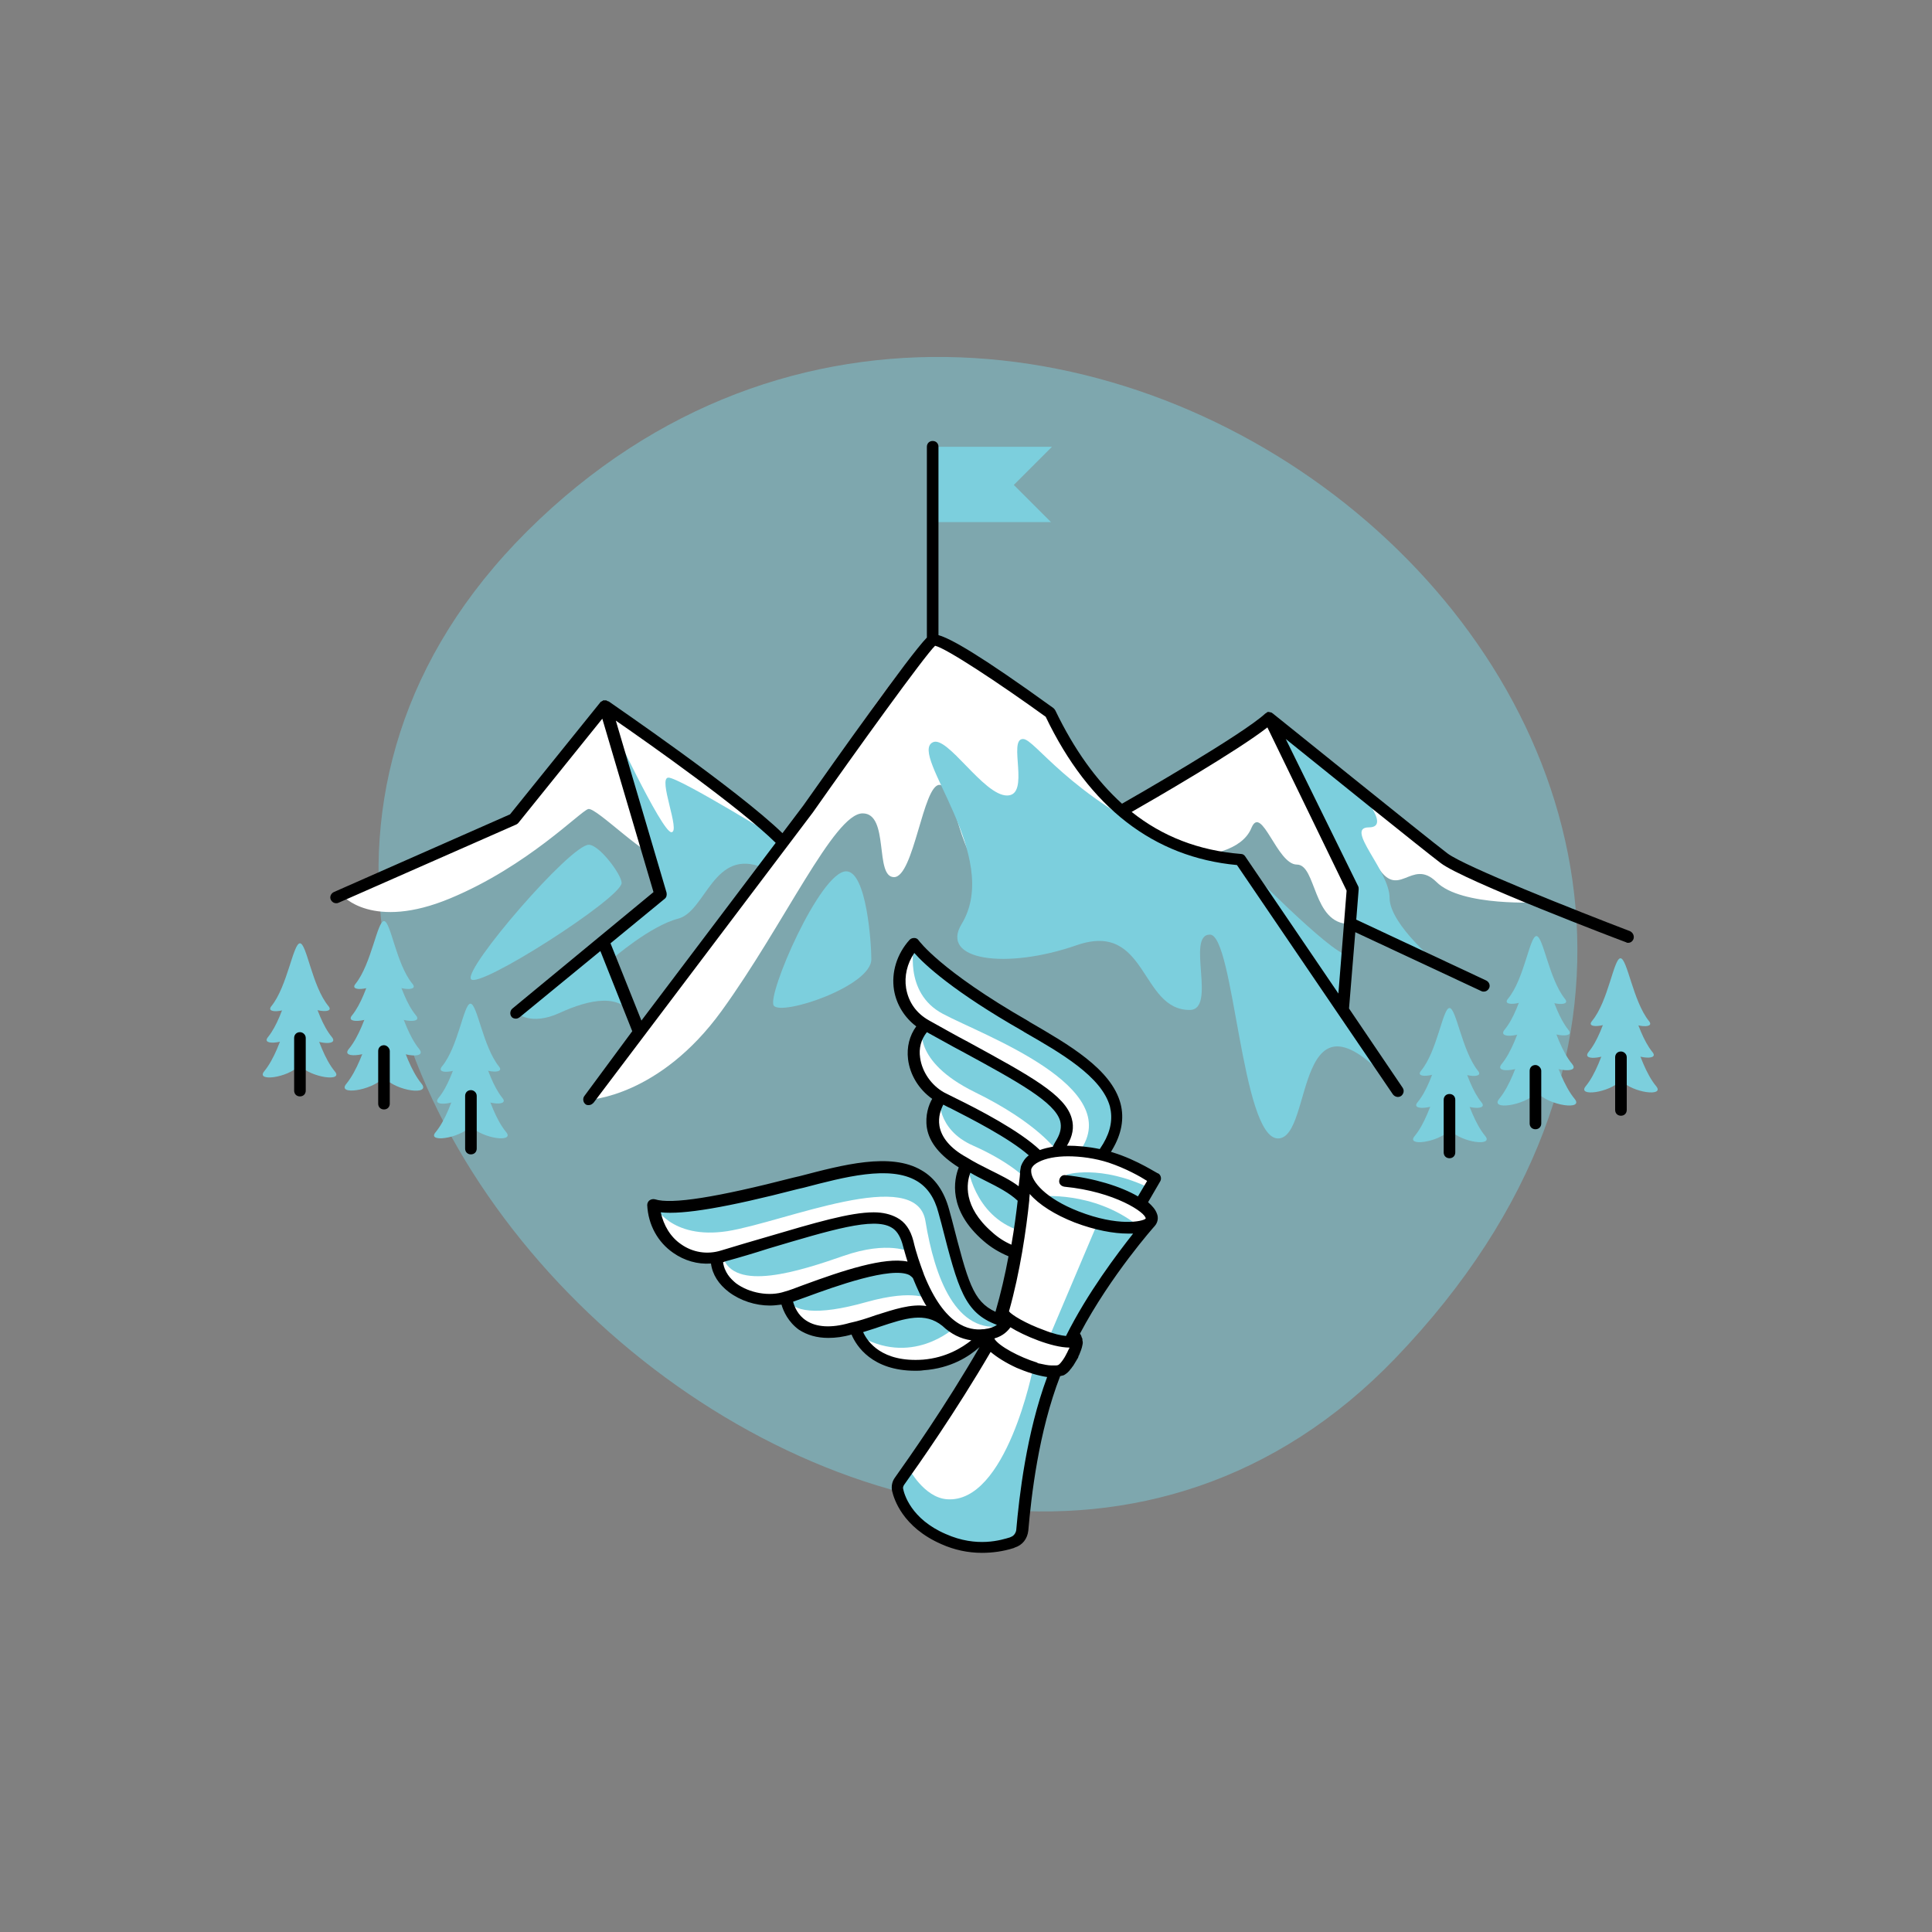 <?xml version="1.0" encoding="utf-8"?>
<!-- Generator: Adobe Illustrator 21.0.0, SVG Export Plug-In . SVG Version: 6.00 Build 0)  -->
<svg version="1.1" id="Layer_1" xmlns="http://www.w3.org/2000/svg" xmlns:xlink="http://www.w3.org/1999/xlink" x="0px" y="0px"
	 viewBox="0 0 400 400" style="enable-background:new 0 0 400 400;" xml:space="preserve">
<rect x="0" y="0" width="400" height="400" fill="#808080" stroke="none"/>
<style type="text/css">
	.st0{opacity:0.5;fill:#7CCFDD;}
	.st1{fill:#FFFFFF;}
	.st2{fill:#7CCFDD;}
</style>
<g>
	<path class="st0" d="M111.7,107.5C2.1,211,189.5,384.6,288.9,281.2C406.8,158.4,220.1,5,111.7,107.5z"/>
	<path class="st1" d="M196.2,273.8l-10.4-1.6C189.7,271.2,193.1,271,196.2,273.8z"/>
	<path class="st1" d="M149.5,260.1c0.4,6.2,7.5,10.3,13.3,8.6c0,0,1,9.7,13.4,6.5c0.3-0.1,0.6-0.2,0.8-0.2l0,0c0,0,2,8.5,14,7.7
		c8.5-0.6,12.5-6.3,12.6-6.3l0.4,2.8c-7.6,13.2-15.8,24.7-17.9,27.6c-0.4,0.5-0.5,1.2-0.4,1.8c0.4,2.1,2.5,7,9.5,10.1
		c7.1,3.1,12.9,1.1,14.3,0.6c1.1-0.3,1.8-1.3,1.9-2.4c0.4-5,1.9-20.2,6.9-33c0.4,0,0.7-0.1,1-0.2c1.2-0.4,3.6-4.2,3.3-6.2
		c0,0,0,0,0,0l0,0c-0.1-0.4-0.2-0.7-0.5-0.9l-0.1,0l16-23.4c1.1-1.2-0.8-3.2-4.3-5l2.6,0.7l2.7-4.7c0,0-4-2.8-9-4.4
		c-0.6-0.2-1.2-0.4-1.8-0.5c0.4-0.6,0.7-1.2,1.1-1.9c6.8-11.4-6.2-18.7-17-24.9c-19-10.9-23.1-17.1-23.1-17.1
		c-4.8,5.3-3.8,13.3,2.4,16.8c-2.1,2.4-2.5,5.6-1.7,8.6l0,0l0,0c0.8,2.6,2.5,5,4.9,6.3c0,0-6,7.3,4.7,13.6c0.2,0.1,0.5,0.3,0.7,0.4
		l0,0c0,0-2.7,4.3,0.2,9.9l0,0.2l0.2,0.2c0.8,1.4,2.1,3,3.8,4.5c1.7,1.4,3.3,2.4,4.9,3.1l-2.1,12.3l-2.3,1l0,0l-6.2-9
		c-1-3.1-2-7.2-3.5-12.7c-3.5-13.3-18.2-8.9-30.7-5.7c-16.7,4.3-25.7,5.7-29.4,4.5C135.8,256.9,142.4,262.1,149.5,260.1z
		 M207.6,271.3c0-0.1,0-0.1,0.1-0.2L207.6,271.3L207.6,271.3z"/>
	<path class="st1" d="M70.9,185.4c0,0,6.2,7.3,22.3,0.6c16.1-6.7,27-18.1,28.6-18.5c1.7-0.4,12.4,10.7,16.1,10.6
		c3.7-0.1,1.9-11.9,3.7-11.9s18.2,11.3,18.2,11.3l-37.9,50.2c0,0,14.6-0.6,27.5-18.4s23.3-40.9,29.2-40.9c5.6,0,2.4,13.2,6.5,13.2
		s6-19.1,9.4-19.1c3.4,0,4.2,17.7,10.4,17.7c6.4,0,5.3-14.9,11.8-15.4c3.8-0.3,24,26.6,27.5,24.2c3.8-2.5,1.5-12.7,5.1-12
		c0,0,7.8-0.6,9.8-5.6c2.1-5,5.3,7.6,9.4,7.6c4.1,0,3.2,12.3,10.9,12.3l0.6-7.2l-7.7-15.8c0,0,8,2.6,12.6,10.6s7.2-1.5,12.5,3.7
		c5.2,5.2,21.6,4.2,21.6,4.2l-19.5-8.8l-36.6-28.7l-30.1,18.2c0,0-14.4-12.3-15.3-19.9c0,0-19.9-14.7-24.3-15.1
		c-4.4-0.4-31,41.8-31,41.8l-36.5-27.1L107,169L70.9,185.4z"/>
	<path class="st2" d="M227.3,253.1l-10.6,25l6.1-0.6c0,0,4-10.8,15.4-24.4C238.1,253.1,233.3,254.9,227.3,253.1z"/>
	<path class="st2" d="M213.9,283.2c0,0-5.5,28.2-17.9,27.2c-4.7-0.4-7.8-6.3-7.8-6.3l-1.9,2.7c0,0-0.4,13.2,19.8,13.5
		c4.8,0.1,5.5-3.3,5.5-3.3s1.6-22.5,7-33.3L213.9,283.2z"/>
	<path class="st2" d="M215.4,247.7c0,0,10.8-1.2,20,5.9C235.4,253.6,223.3,254.9,215.4,247.7z"/>
	<path class="st2" d="M220.8,243.2c0,0,6.9-2.2,17.3,2.8l-1.9,3.5l-14.7-4.9L220.8,243.2z"/>
	<path class="st2" d="M189.3,195.4c0,0-2.4,10.1,5.9,14.5c8.2,4.4,38.1,15.1,28.3,28.5l4.8,0.8c0,0,8.9-11.1-4.2-19.3
		C211,211.7,192.4,200.2,189.3,195.4z"/>
	<path class="st2" d="M218.8,238.3c0,0,4.3-5.6,0.4-9c-3.9-3.4-28.2-16.8-28.2-16.8s-2.4,7.1,10.8,13.6
		C214.9,232.5,218.8,238.3,218.8,238.3z"/>
	<path class="st2" d="M213.9,238.6L194.5,227c0,0-0.8,6.8,7,10.2c7.9,3.5,11.2,7.1,11.2,7.1L213.9,238.6z"/>
	<path class="st2" d="M200.3,241.2c0,0,1.2,10.5,10.8,13.6l1-7.8L200.3,241.2z"/>
	<path class="st2" d="M197.6,274.9c0,0-9,8.4-20.3,1.3C177.3,276.2,189.8,267.4,197.6,274.9z"/>
	<path class="st2" d="M162.8,268.7c0,0,24.7-10.5,27.5-4c0.7,1.5,2.2,4.4,2.2,4.4s-2.9-2.4-13.2,0.5S164,271.6,162.8,268.7z"/>
	<path class="st2" d="M149.6,260.1c0,0,21.2-6.6,25.9-7.2c4.7-0.6,10.3-1.7,12,3.2c0.4,1.2,0.9,3.1,0.9,3.1s-4.5-2.4-13.7,0.8
		S151.9,267.6,149.6,260.1z"/>
	<path class="st2" d="M135.4,249.5c0,0,3.4,7.2,15.2,5.4c11.8-1.9,39.1-13.7,41-2.1c1.9,11.6,6.3,23.7,16.4,21.7l-2.8-2
		c0,0-4.1-1.4-6.5-10s-2.9-23.5-19.2-20.9C163.2,244.1,142.2,252,135.4,249.5z"/>
	<path class="st2" d="M126,148.7l10.8,36.5L107,209.7c0,0,2.8,2.8,8.9,0s12.9-4.3,15.4,1.2l-4.5-12.4c0,0,7.8-6.8,13.6-8.3
		c5.8-1.5,7.3-14.9,17.7-10.5l4.1-5.4c0,0-21.5-13.3-23.8-13.3c-2.3,0,2.6,11.3,0.6,11.3S126,148.7,126,148.7z"/>
	<path class="st2" d="M121.9,174.9c2.2,0,6.8,6.2,6.8,7.9c0,3.1-29.8,22.2-31.2,19.9S118.1,174.9,121.9,174.9z"/>
	<path class="st2" d="M85.4,203.7c-3.4-4.1-4.5-13-5.9-13s-2.6,8.9-5.9,13c-1.5,1.8,3.9,1.2,5.9-1C81.5,204.9,86.9,205.5,85.4,203.7
		z"/>
	<path class="st2" d="M86.1,210.2c-3.8-4.6-5-14.5-6.6-14.5s-2.9,9.9-6.6,14.5c-1.7,2,4.3,1.3,6.6-1.1
		C81.8,211.5,87.8,212.2,86.1,210.2z"/>
	<path class="st2" d="M86.8,217.2c-4.1-5-5.5-15.9-7.3-15.9c-1.8,0-3.1,10.8-7.3,15.9c-1.8,2.2,4.8,1.4,7.3-1.2
		C82,218.6,88.6,219.5,86.8,217.2z"/>
	<path class="st2" d="M68,208.3c-3.4-4.1-4.5-13-5.9-13s-2.6,8.9-5.9,13c-1.5,1.8,3.9,1.2,5.9-1C64.1,209.4,69.5,210.1,68,208.3z"/>
	<path class="st2" d="M68.7,214.7c-3.8-4.6-5-14.5-6.6-14.5c-1.6,0-2.9,9.9-6.6,14.5c-1.7,2,4.3,1.3,6.6-1.1
		C64.4,216.1,70.4,216.8,68.7,214.7z"/>
	<path class="st2" d="M69.3,221.8c-4.1-5-5.5-15.9-7.3-15.9c-1.8,0-3.1,10.8-7.3,15.9c-1.8,2.2,4.8,1.4,7.3-1.2
		C64.6,223.2,71.2,224,69.3,221.8z"/>
	<path class="st2" d="M87.3,224.4c-4.4-5.4-5.9-17-7.8-17c-1.9,0-3.4,11.6-7.8,17c-2,2.4,5.1,1.5,7.8-1.3
		C82.2,226,89.2,226.8,87.3,224.4z"/>
	<path class="st2" d="M312.2,206.8c3.4-4.1,4.5-13,5.9-13s2.6,8.9,5.9,13c1.5,1.8-3.9,1.2-5.9-1
		C316.1,207.9,310.7,208.6,312.2,206.8z"/>
	<path class="st2" d="M311.5,213.2c3.8-4.6,5-14.5,6.6-14.5c1.6,0,2.9,9.9,6.6,14.5c1.7,2-4.3,1.3-6.6-1.1
		C315.9,214.6,309.8,215.3,311.5,213.2z"/>
	<path class="st2" d="M310.9,220.3c4.1-5,5.5-15.9,7.3-15.9c1.8,0,3.1,10.8,7.3,15.9c1.8,2.2-4.8,1.4-7.3-1.2
		C315.6,221.7,309.1,222.5,310.9,220.3z"/>
	<path class="st2" d="M329.6,211.4c3.4-4.1,4.5-13,5.9-13s2.6,8.9,5.9,13c1.5,1.8-3.9,1.2-5.9-1
		C333.5,212.5,328.1,213.2,329.6,211.4z"/>
	<path class="st2" d="M328.9,217.8c3.8-4.6,5-14.5,6.6-14.5c1.6,0,2.9,9.9,6.6,14.5c1.7,2-4.3,1.3-6.6-1.1
		C333.3,219.1,327.2,219.9,328.9,217.8z"/>
	<path class="st2" d="M328.3,224.9c4.1-5,5.5-15.9,7.3-15.9c1.8,0,3.1,10.8,7.3,15.9c1.8,2.2-4.8,1.4-7.3-1.2
		C333.1,226.3,326.5,227.1,328.3,224.9z"/>
	<path class="st2" d="M91.5,220.8c3.4-4.1,4.5-13,5.9-13s2.6,8.9,5.9,13c1.5,1.8-3.9,1.2-5.9-1C95.4,222,90,222.7,91.5,220.8z"/>
	<path class="st2" d="M90.8,227.3c3.8-4.6,5-14.5,6.6-14.5s2.9,9.9,6.6,14.5c1.7,2-4.3,1.3-6.6-1.1
		C95.1,228.6,89.1,229.4,90.8,227.3z"/>
	<path class="st2" d="M90.2,234.4c4.1-5,5.5-15.9,7.3-15.9s3.1,10.8,7.3,15.9c1.8,2.2-4.8,1.4-7.3-1.2
		C94.9,235.8,88.3,236.6,90.2,234.4z"/>
	<path class="st2" d="M294.2,221.7c3.4-4.1,4.5-13,5.9-13s2.6,8.9,5.9,13c1.5,1.8-3.9,1.2-5.9-1
		C298.1,222.8,292.7,223.5,294.2,221.7z"/>
	<path class="st2" d="M293.5,228.2c3.8-4.6,5-14.5,6.6-14.5c1.6,0,2.9,9.9,6.6,14.5c1.7,2-4.3,1.3-6.6-1.1
		C297.9,229.5,291.8,230.2,293.5,228.2z"/>
	<path class="st2" d="M292.9,235.2c4.1-5,5.5-15.9,7.3-15.9c1.8,0,3.1,10.8,7.3,15.9c1.8,2.2-4.8,1.4-7.3-1.2
		C297.6,236.6,291,237.4,292.9,235.2z"/>
	<path class="st2" d="M310.4,227.5c4.4-5.4,5.9-17,7.8-17c1.9,0,3.4,11.6,7.8,17c2,2.4-5.1,1.5-7.8-1.3
		C315.5,229,308.4,229.9,310.4,227.5z"/>
	<path class="st2" d="M257.4,178.9c0,0,18.1,18.5,21.5,18.8l-0.9,11.5L257.4,178.9z"/>
	<path class="st2" d="M262.8,149.3l17.3,34.8l-0.6,7.2l18.7,8.7c0,0-10.5-8.5-10.5-14.1c0-5.6-9.4-14.6-4.3-14.6s-2.8-8.4-2.8-8.4
		L262.8,149.3z"/>
	<polygon class="st2" points="193.2,92.5 217.8,92.5 209.9,100.4 217.6,108.1 193.2,108.1 	"/>
	<path class="st2" d="M193.1,153.7c-5,2.5,14.5,23.6,6,37.6c-4.6,7.5,9.1,9.5,23.8,4.4c14.7-5.1,13.1,13.4,23.4,13.4
		c5.7,0-0.8-15.6,4.2-15.6s6.5,42.2,14.1,42.2s2.9-35.4,24.9-9.7l-32-47c0,0-11-2.7-14.4-4.3c-22.1-10.2-28.8-21.7-31.3-21.7
		c-3.2,0,1.6,11.7-3.3,11.7S196.1,152.1,193.1,153.7z"/>
	<path class="st2" d="M175.2,180.4c-5.4,0-16.5,25.7-15,27.8c1.6,2.2,20.2-4,20.2-9.6C180.4,195.2,179.4,180.4,175.2,180.4z"/>
	<g>
		<path d="M230.4,238.6c-0.1,0-0.2-0.1-0.4-0.1l0.3-0.5c1.9-3.2,2.5-6.4,1.7-9.5c-1.9-7.2-10.9-12.3-18.8-16.9l-0.3-0.2
			c-18.3-10.5-22.6-16.6-22.7-16.7c-0.2-0.3-0.5-0.5-0.9-0.5c-0.4,0-0.7,0.1-1,0.4c-2.6,2.9-3.8,6.7-3.2,10.4c0.5,3,2.2,5.7,4.6,7.5
			c-1.4,1.9-2,4.3-1.7,6.8c0.4,3.3,2.3,6.3,5,8.2c-0.7,1.2-1.5,3.4-1.1,6c0.5,3.1,2.8,5.8,6.6,8.2c-1,2.5-2.3,8.8,5.1,15.2
			c1.6,1.4,3.3,2.4,5.2,3.2c-0.7,3.8-1.6,7.7-2.7,11.5c-4.7-2.2-5.7-6.2-9-19l-0.6-2.2c-1-3.7-2.9-6.5-5.7-8.1
			c-6.4-3.8-16.4-1.1-25.2,1.2l-1.3,0.3c-15.9,4.1-25.3,5.6-28.7,4.5c-0.4-0.1-0.8,0-1.1,0.2c-0.3,0.2-0.5,0.6-0.5,1
			c0.2,4.1,2.2,7.7,5.4,9.9c2.3,1.6,5,2.4,7.8,2.2c0.3,2.3,1.6,4.3,3.7,5.9c2.4,1.8,5.5,2.8,8.5,2.8c0.8,0,1.6-0.1,2.4-0.2
			c0.4,1.4,1.4,3.6,3.6,5.2c1.7,1.1,3.7,1.7,6.1,1.7c1.5,0,3.1-0.2,4.8-0.7c1,2.4,4.3,7.5,13.2,7.5c0.5,0,1.1,0,1.7-0.1
			c5.7-0.4,9.5-2.9,11.6-4.8c-7.1,12.3-14.6,22.9-17.5,27c-0.6,0.8-0.8,1.8-0.6,2.8c0.4,1.7,2.2,7.5,10.2,11
			c2.7,1.2,5.5,1.8,8.4,1.8c2.2,0,4.4-0.3,6.6-1l0.2-0.1c1.6-0.5,2.6-1.8,2.8-3.5c0.6-7,2.1-20.4,6.6-32c0.2,0,0.3-0.1,0.5-0.1
			c0.1,0,0.2-0.1,0.3-0.1c0,0,0,0,0,0c0.5-0.3,1-0.7,1.4-1.3c0,0,0,0,0,0c0.1-0.1,0.2-0.2,0.3-0.4c0,0,0.1-0.1,0.1-0.1
			c0.1-0.1,0.1-0.2,0.2-0.3c0.3-0.5,0.6-1,0.9-1.5c0-0.1,0.1-0.2,0.1-0.3c0-0.1,0-0.1,0.1-0.2c0.3-0.7,0.6-1.5,0.7-2.1
			c0.1-0.4,0.1-0.7,0-1c0,0,0,0,0,0c0-0.1,0-0.1,0-0.2c0-0.1,0-0.2-0.1-0.3c-0.1-0.4-0.2-0.6-0.4-0.9c6.4-12.1,15.4-22.2,15.5-22.3
			c0,0,0,0,0,0c0,0,0,0,0,0c0.6-0.7,0.8-1.7,0.4-2.6c-0.3-0.8-0.9-1.5-1.8-2.3l2.5-4.3c0.3-0.5,0.2-1.2-0.3-1.6
			C239.6,243,235.6,240.2,230.4,238.6z M237.5,244.5l-1.9,3.2c-3.6-2.1-9.2-3.8-15-4.4c-0.7-0.1-1.2,0.4-1.3,1.1s0.4,1.2,1.1,1.3
			c10.4,1,16.9,5.4,16.8,6.6c-0.6,0.6-5.7,1.7-13.9-1.5c-6.9-2.7-9.7-6.2-9.8-8.2c0-0.1,0-0.2,0-0.3c0-0.1,0-0.1,0-0.2
			c0.2-0.7,0.9-1.2,1.5-1.5c1.5-0.8,3.7-1.2,6.1-1.2c2.6,0,5.6,0.4,8.4,1.3C233.1,241.9,236.1,243.6,237.5,244.5z M187.6,204.6
			c-0.4-2.5,0.2-5.1,1.7-7.3c2.1,2.4,8.1,8,22.5,16.2l0.3,0.2c7.5,4.3,16,9.2,17.7,15.4c0.6,2.5,0.2,5-1.4,7.7l-0.7,1.1
			c-2.4-0.5-4.7-0.7-6.8-0.7c1.2-2,1.5-3.8,1-5.6c-1.3-4.9-8.5-8.8-21.5-15.9c-2.5-1.3-5.1-2.8-8-4.4
			C189.7,209.8,188.1,207.5,187.6,204.6z M190.5,219c-0.3-2,0.2-3.8,1.4-5.3c2.6,1.4,5,2.8,7.3,4c11.6,6.3,19.2,10.5,20.3,14.4
			c0.3,1.2,0.1,2.4-0.7,3.8c-0.3,0.5-0.6,1-0.8,1.5c-1,0.2-1.9,0.4-2.7,0.7c-4.2-4-12.7-8.4-17.4-10.7c-1-0.5-1.8-0.9-2.4-1.2
			C192.8,224.7,190.9,221.9,190.5,219z M194.5,233.1c-0.3-1.9,0.3-3.4,0.8-4.4c0.4,0.2,0.9,0.5,1.4,0.7c4.3,2.2,12.2,6.2,16.3,9.8
			c-0.8,0.6-1.3,1.4-1.6,2.2c-0.1,0.3-0.1,0.7-0.2,1.1c0,0.6-0.1,1.6-0.3,3.1c-1.7-1.3-3.8-2.3-6-3.4c-1.6-0.8-3.2-1.6-4.8-2.6
			C196.8,237.8,194.9,235.5,194.5,233.1z M205.4,255.1c-6.1-5.3-5.3-10.2-4.5-12.3c1,0.6,2,1.1,3,1.6c2.8,1.4,5.1,2.6,6.8,4.2
			c-0.3,2.6-0.7,5.7-1.3,9.1C208,257.1,206.6,256.2,205.4,255.1z M221.4,279c0,0.1,0,0.2-0.1,0.3c0,0,0,0,0,0
			c-0.1,0.2-0.2,0.4-0.3,0.6c0,0.1,0,0.1-0.1,0.2c-0.6,1.3-1.5,2.4-1.8,2.5c-0.2,0.1-0.4,0.1-0.6,0.1c0,0-0.1,0-0.1,0
			c-0.2,0-0.4,0-0.7,0c-0.7,0-1.6-0.2-2.5-0.4c-0.1,0-0.2,0-0.3-0.1c-0.1,0-0.1,0-0.2-0.1c-3.6-1.1-7.9-3.4-8.8-4.9c0,0,0-0.1,0-0.1
			c1.8-0.5,2.8-1.6,3.3-2.3C211.9,276.5,217.8,279,221.4,279z M141,257.6c-2.2-1.5-3.6-3.9-4.2-6.6c4.7,0.5,13.6-1,28.3-4.8l1.3-0.3
			c8.4-2.2,17.8-4.7,23.4-1.4c2.2,1.3,3.7,3.5,4.5,6.6l0.6,2.2c3.5,13.7,4.8,18.5,11.5,21c-0.4,0.3-0.9,0.5-1.6,0.7c0,0,0,0,0,0
			c0,0,0,0,0,0c-0.3,0.1-0.7,0.1-1.1,0.2c-0.1,0-0.1,0-0.2,0c-2.8,0.3-7.9-0.6-12.2-11.3c0-0.1-0.1-0.2-0.1-0.3
			c-0.7-1.9-1.5-4.1-2.1-6.7c-0.6-2.3-1.7-3.9-3.4-4.8c-1.3-0.7-2.9-1.1-4.8-1.1c-4.9,0-12,2.1-22.5,5.2c-2.8,0.8-5.8,1.7-9.1,2.7
			C146.4,259.8,143.4,259.3,141,257.6z M152.4,265.7c-1.1-0.9-2.5-2.3-2.7-4.4c0.1,0,0.2,0,0.3-0.1c3.3-0.9,6.3-1.8,9.1-2.7
			c13.1-3.9,21.7-6.5,25.4-4.4c1.1,0.6,1.8,1.7,2.3,3.3c0.4,1.4,0.7,2.6,1.1,3.8c-4.8-1-13.3,1.8-21.7,4.9c-1.6,0.6-2.9,1.1-3.7,1.3
			C159.3,268.5,155.1,267.7,152.4,265.7z M166.9,273.4c-1.7-1.1-2.4-2.8-2.7-3.9c0.8-0.3,1.7-0.6,2.8-1c5.7-2.1,17.6-6.4,21.3-4.5
			c0.3,0.2,0.5,0.4,0.7,0.6c0.9,2.2,1.8,4.2,2.8,5.8c-3.2-0.5-6.7,0.7-10.5,1.9c-1.7,0.6-3.5,1.2-5.4,1.6
			C172.1,275,169,274.8,166.9,273.4z M191.1,281.5c-8.5,0.6-11.5-3.7-12.4-5.7c1.2-0.4,2.3-0.7,3.4-1.1c5.4-1.8,9.4-3.1,13-0.2
			c1.8,1.7,3.8,2.7,6,3C199.2,279,195.9,281.1,191.1,281.5z M210.4,316.8c-0.1,0.6-0.5,1.2-1.1,1.4l-0.2,0.1
			c-1.7,0.5-6.8,2.2-13.3-0.7c-7.2-3.1-8.6-8.3-8.8-9.3c-0.1-0.3,0-0.6,0.2-0.9c3-4.2,10.6-15,17.9-27.5c1.3,1.1,3.2,2.3,5.4,3.3
			c2.1,0.9,4.3,1.6,6.3,1.9C212.5,296.7,211,309.9,210.4,316.8z M220.7,276.6c-1-0.1-2.5-0.4-4.5-1.2c-3.9-1.4-6.8-3.2-7.3-3.9
			c0,0,0,0,0,0c2.3-8.1,3.6-17.1,4.2-23c0-0.1,0-0.2,0-0.3c0-0.3,0.1-0.7,0.1-1c1.9,2.2,5.2,4.3,9.3,5.9c4.2,1.6,8.1,2.3,11,2.3
			c0.4,0,0.8,0,1.1,0C231.3,259.6,225.2,267.6,220.7,276.6z"/>
		<path d="M337.5,192.8c-11.5-4.4-34.2-13.4-37.8-16.1c-4.6-3.5-35.9-28.8-36.2-29c-0.1-0.1-0.2-0.1-0.3-0.2c0,0-0.1,0-0.1,0
			c-0.1,0-0.3-0.1-0.4-0.1c0,0-0.1,0-0.1,0c-0.1,0-0.2,0-0.3,0.1c0,0,0,0,0,0c0,0-0.1,0.1-0.1,0.1c-0.1,0-0.1,0.1-0.2,0.1
			c-4.6,4.3-27.4,17.4-29.7,18.7c-5.3-4.8-9.9-11.2-13.8-19.3c-0.1-0.2-0.2-0.3-0.4-0.5c-15.5-11.2-21.3-14.4-23.8-15.1v-39
			c0-0.7-0.5-1.2-1.2-1.2s-1.2,0.5-1.2,1.2v39.5c-3.7,3.8-18.9,25.3-25.6,34.8l-4.3,5.7c-9.4-9.1-34.9-26.5-36-27.3c0,0,0,0-0.1,0
			c-0.1,0-0.1-0.1-0.2-0.1c-0.1,0-0.1-0.1-0.2-0.1c-0.1,0-0.1,0-0.2,0c-0.1,0-0.2,0-0.3,0c0,0-0.1,0-0.1,0c0,0-0.1,0-0.1,0.1
			c-0.1,0-0.2,0.1-0.2,0.1c-0.1,0-0.1,0.1-0.2,0.1c0,0-0.1,0-0.1,0.1l-18.7,23.2l-36.5,16.1c-0.6,0.3-0.9,1-0.6,1.6
			c0.2,0.4,0.6,0.7,1.1,0.7c0.2,0,0.3,0,0.5-0.1l36.8-16.2c0.2-0.1,0.3-0.2,0.4-0.3l17.4-21.6l10.6,35.9l-29.2,24.1
			c-0.5,0.4-0.6,1.2-0.2,1.7c0.2,0.3,0.6,0.4,0.9,0.4c0.3,0,0.5-0.1,0.8-0.3l16.7-13.7l6.6,16.6L121,226.9c-0.4,0.5-0.3,1.3,0.2,1.7
			c0.2,0.2,0.5,0.2,0.7,0.2c0.4,0,0.7-0.2,1-0.5l45.4-60.1c8.7-12.4,23.1-32.4,25.3-34.5c2.3,0.5,13.2,7.7,22.9,14.7
			c9,18.8,22.4,29.1,39.6,30.7l32.3,47.5c0.4,0.5,1.1,0.7,1.7,0.3c0.5-0.4,0.7-1.1,0.3-1.7l-11.1-16.4l1.3-15.8l26.1,12.2
			c0.2,0.1,0.3,0.1,0.5,0.1c0.5,0,0.9-0.3,1.1-0.7c0.3-0.6,0-1.3-0.6-1.6l-26.9-12.6l0.5-6.3c0-0.2,0-0.4-0.1-0.6L266.2,153
			c8.8,7.1,28.4,22.9,32.1,25.7c4.7,3.6,37,15.9,38.4,16.4c0.1,0.1,0.3,0.1,0.4,0.1c0.5,0,0.9-0.3,1.1-0.8
			C338.4,193.8,338.1,193.1,337.5,192.8z M126.4,195.3l11.2-9.2c0.4-0.3,0.5-0.8,0.4-1.3l-10.5-35.6c7.1,4.9,25.8,18.1,33.1,25.3
			l-27.8,36.8L126.4,195.3z M277.1,205.7l-19.3-28.4c-0.2-0.3-0.5-0.5-0.9-0.5c-8.7-0.7-16.2-3.6-22.6-8.7
			c4.4-2.5,22-12.7,28.1-17.5l16.4,33.8L277.1,205.7z"/>
		<path d="M62.1,213.7c-0.7,0-1.2,0.5-1.2,1.2v10.9c0,0.7,0.5,1.2,1.2,1.2s1.2-0.5,1.2-1.2v-10.9C63.3,214.2,62.7,213.7,62.1,213.7z
			"/>
		<path d="M79.5,216.4c-0.7,0-1.2,0.5-1.2,1.2v10.9c0,0.7,0.5,1.2,1.2,1.2s1.2-0.5,1.2-1.2v-10.9C80.7,217,80.1,216.4,79.5,216.4z"
			/>
		<path d="M97.5,225.7c-0.7,0-1.2,0.5-1.2,1.2v10.9c0,0.7,0.5,1.2,1.2,1.2s1.2-0.5,1.2-1.2v-10.9C98.7,226.2,98.1,225.7,97.5,225.7z
			"/>
		<path d="M300.1,226.5c-0.7,0-1.2,0.5-1.2,1.2v10.9c0,0.7,0.5,1.2,1.2,1.2s1.2-0.5,1.2-1.2v-10.9
			C301.3,227,300.8,226.5,300.1,226.5z"/>
		<path d="M317.9,220.5c-0.7,0-1.2,0.5-1.2,1.2v10.9c0,0.7,0.5,1.2,1.2,1.2s1.2-0.5,1.2-1.2v-10.9
			C319.1,221.1,318.5,220.5,317.9,220.5z"/>
		<path d="M335.6,217.7c-0.7,0-1.2,0.5-1.2,1.2v10.9c0,0.7,0.5,1.2,1.2,1.2s1.2-0.5,1.2-1.2v-10.9
			C336.8,218.2,336.2,217.7,335.6,217.7z"/>
	</g>
</g>
</svg>
